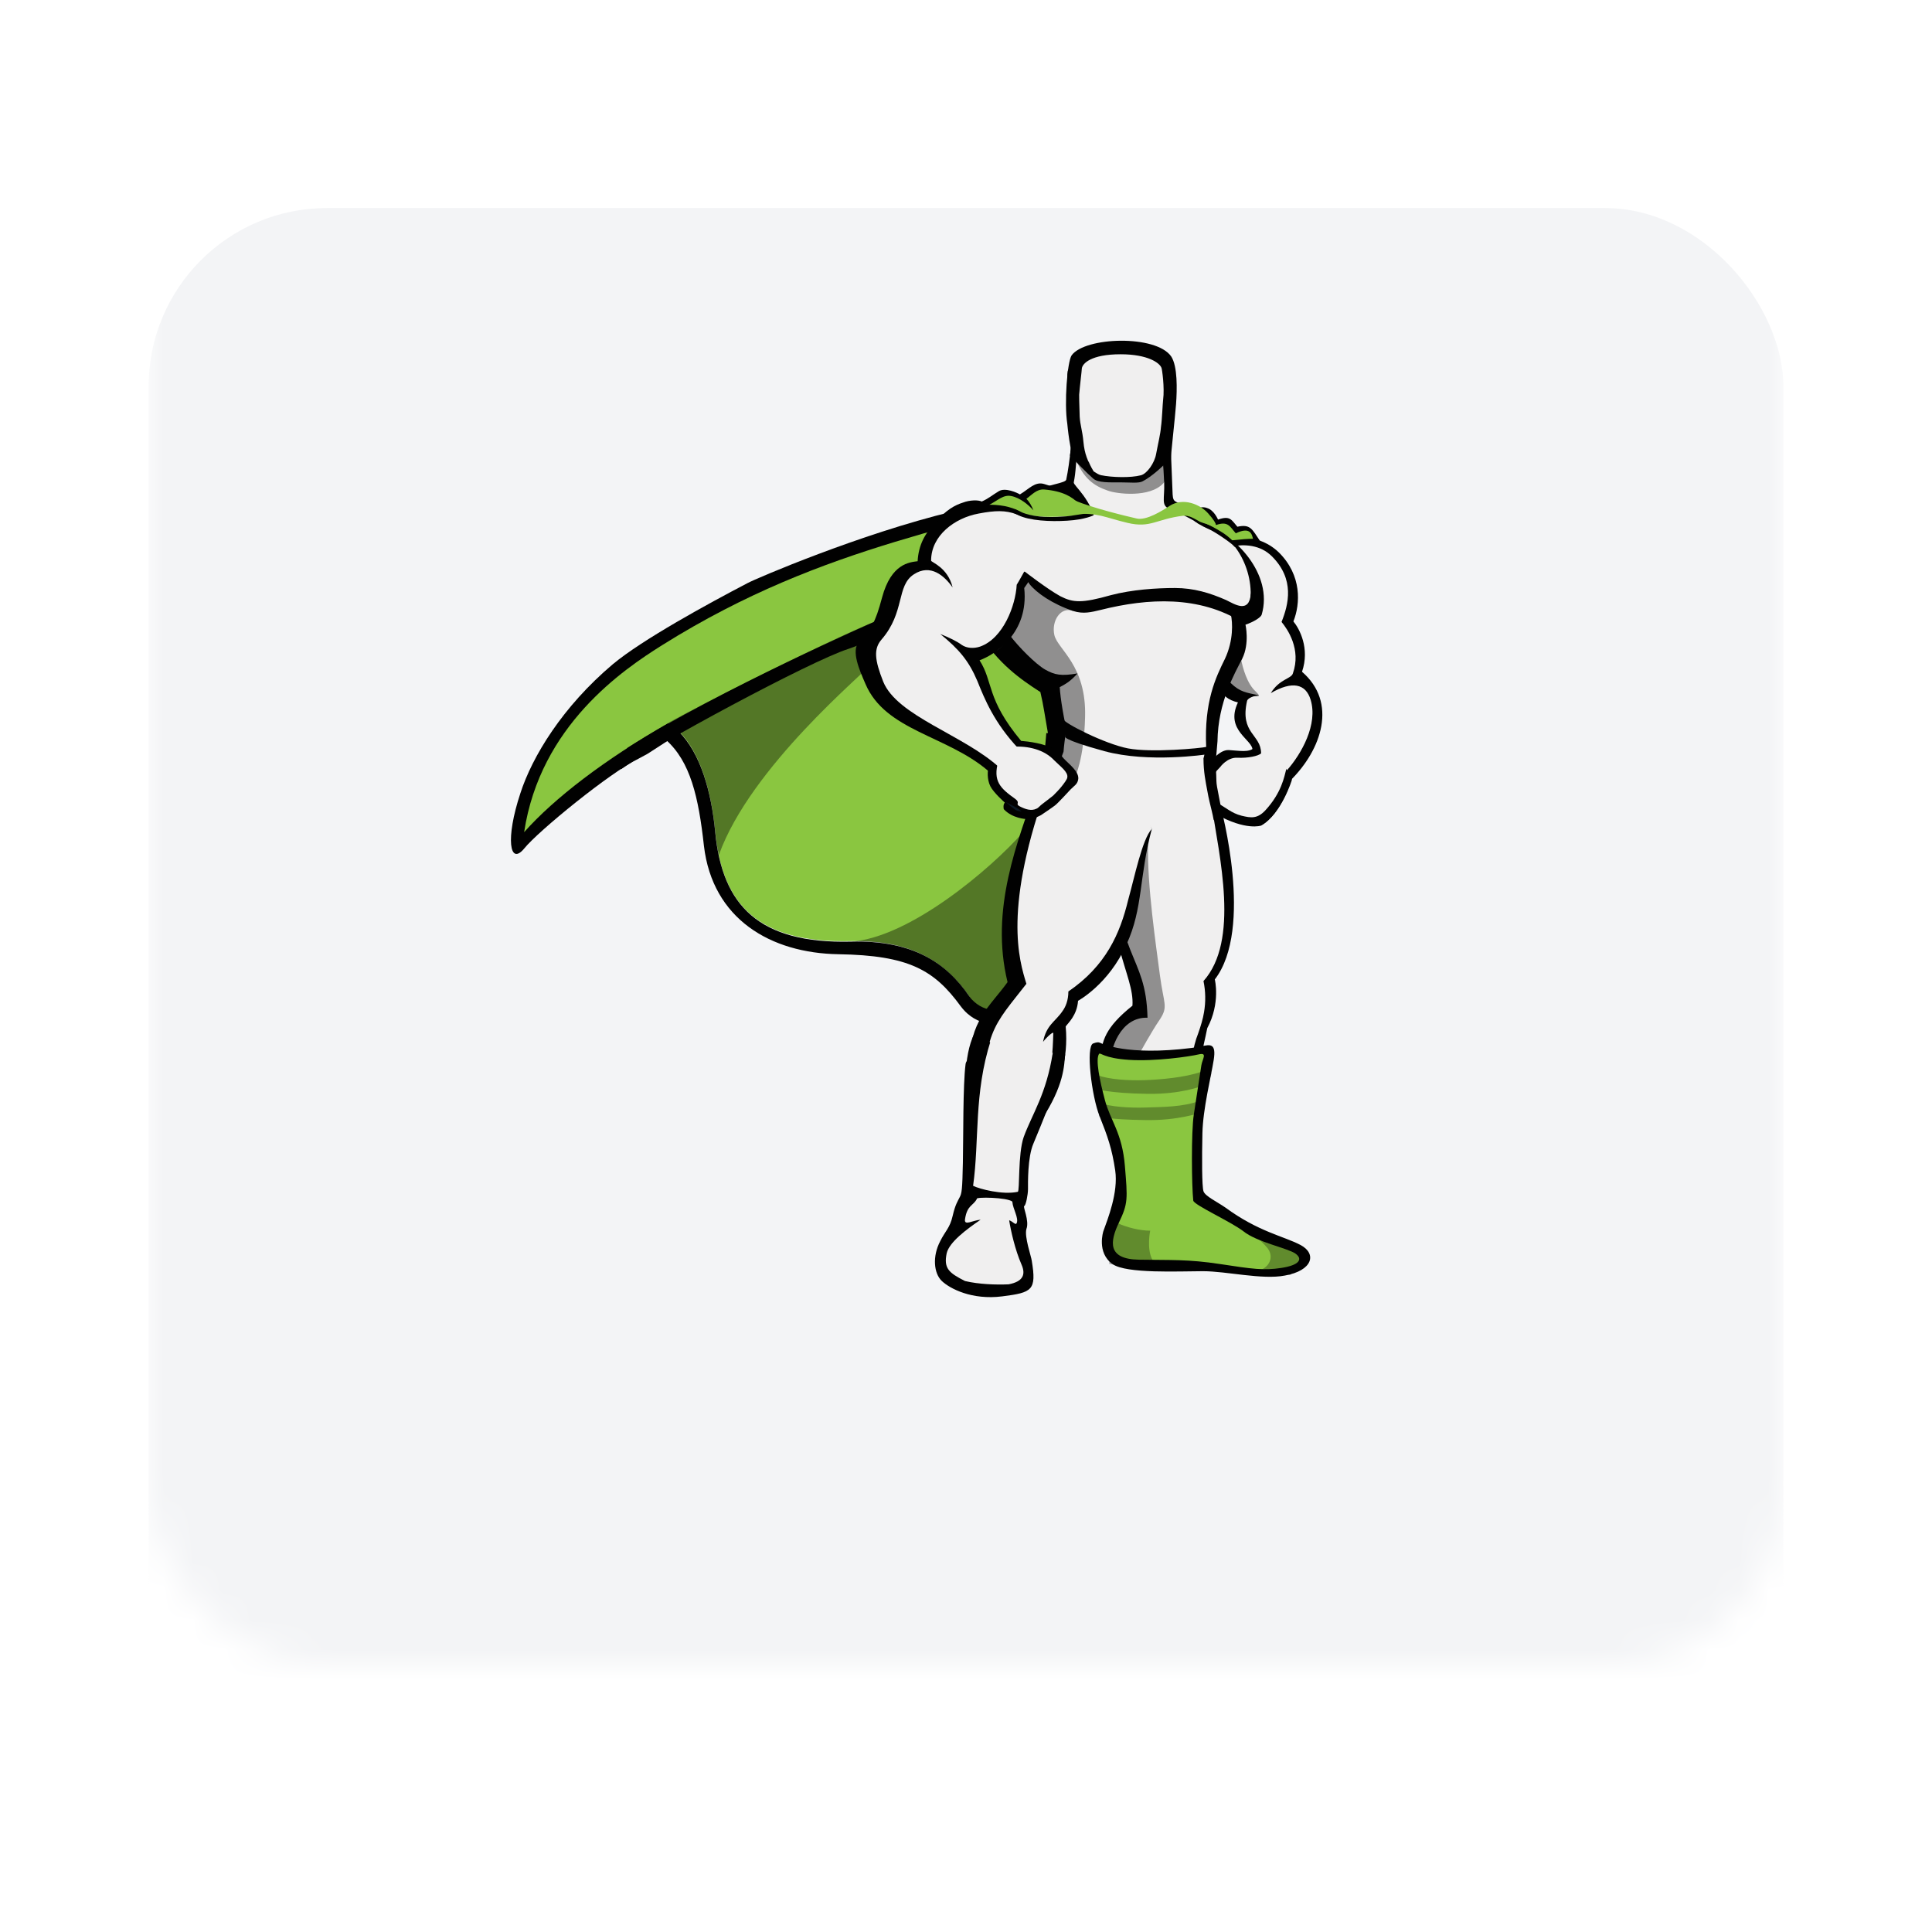<svg width="65" height="65" viewBox="0 0 65 65" fill="none" xmlns="http://www.w3.org/2000/svg">
<mask id="mask0" mask-type="alpha" maskUnits="userSpaceOnUse" x="5" y="1" width="55" height="55">
<rect x="5" y="1" width="55" height="55" rx="6" fill="#F3F4F6"/>
</mask>
<g mask="url(#mask0)">
<g filter="url(#filter0_dd)">
<rect x="5" y="1" width="55" height="55" rx="6" fill="#F3F4F6"/>
</g>
<path d="M21.474 25.53C20.55 25.971 18.105 27.961 17.634 28.55C17.145 29.139 17 28.218 17.507 26.69C17.905 25.456 18.92 23.78 20.622 22.343C21.618 21.515 23.81 20.318 25.15 19.618C25.422 19.47 28.935 17.96 32.069 17.205C32.34 17.131 31.743 17.666 31.652 17.96C31.181 19.36 21.781 25.364 21.781 25.364L21.474 25.53ZM34.713 42.418C34.876 43.412 34.731 43.486 33.717 43.615C32.702 43.744 31.96 43.357 31.688 43.099C31.416 42.841 31.362 42.27 31.634 41.755C31.797 41.423 31.96 41.313 32.051 40.908C32.141 40.521 32.214 40.429 32.286 40.282C32.358 40.153 32.377 40.023 32.395 39.121C32.413 38.219 32.395 36.524 32.485 35.806C32.576 35.07 35.709 36.138 35.709 36.138C35.709 36.138 34.966 38.016 34.767 38.477C34.568 38.937 34.586 39.821 34.586 40.005C34.586 40.189 34.514 40.558 34.459 40.576C34.405 40.594 34.64 41.073 34.532 41.35C34.459 41.608 34.695 42.27 34.713 42.418V42.418ZM35.908 14.258C35.799 13.559 35.908 12.177 36.053 11.956C36.506 11.33 38.897 11.257 39.404 11.993C39.621 12.325 39.603 13.098 39.567 13.595C39.53 14.093 39.404 15.161 39.386 15.511C39.367 15.769 36.741 16.174 36.162 15.474C35.999 15.29 35.908 14.258 35.908 14.258V14.258ZM41.233 40.631C42.338 41.442 43.189 41.589 43.75 41.884C44.312 42.178 44.167 42.749 43.225 42.915C42.464 43.062 41.269 42.768 40.472 42.768C39.675 42.768 37.9 42.86 37.429 42.528C36.886 42.142 37.121 41.423 37.121 41.423C37.266 41.018 37.629 40.116 37.52 39.379C37.411 38.642 37.266 38.237 36.995 37.556C36.723 36.874 36.524 35.199 36.778 35.106C37.031 35.014 36.959 35.106 37.285 35.18C37.611 35.254 37.973 35.364 38.679 35.364C39.386 35.364 40.164 35.254 40.436 35.198C40.708 35.143 40.925 35.088 40.834 35.659C40.744 36.23 40.472 37.298 40.454 38.127C40.436 38.955 40.436 39.913 40.49 40.079C40.544 40.245 40.943 40.429 41.233 40.631V40.631Z" fill="#010101"/>
<path d="M37.357 16.1C35.365 17.85 31.507 18.328 25.784 20.575C24.317 21.146 20.405 22.859 19.463 24.645C22.633 22.785 23.81 25.345 24.063 27.979C24.299 30.447 25.512 31.736 28.627 31.662C31.833 31.589 32.811 33.486 33.699 35.714C35.419 27.187 38.172 25.529 39.947 24.075C43.714 20.962 39.078 15.474 37.357 16.1Z" fill="#8AC640"/>
<path d="M37.357 16.1C32.576 17.794 27.849 18.218 22.288 21.699C20.966 22.528 18.177 24.406 17.634 27.997C19.662 25.714 24.353 22.841 30.094 21.017C32.992 20.096 35.111 19.489 37.683 18.476C37.502 17.297 37.502 16.837 37.357 16.1V16.1Z" fill="#8AC640"/>
<path d="M43.461 26.192C43.461 26.192 43.116 27.39 42.428 27.776C42.428 27.776 41.921 27.96 40.907 27.39C40.617 27.224 40.4 26.653 40.418 26.469C40.436 26.027 40.708 25.824 40.708 25.824C40.708 25.824 40.998 25.327 41.342 25.345C41.686 25.364 42.265 25.419 42.446 25.253C42.609 25.069 43.497 25.585 43.461 26.192V26.192ZM36.071 14.608C36.071 14.608 35.999 15.547 35.872 16.137C35.854 16.247 35.31 16.302 34.912 16.468C35.673 18.678 40.255 18.66 40.852 17.573C40.563 17.371 39.983 17.058 39.712 16.947C39.44 16.837 39.458 16.855 39.44 16.339C39.422 15.824 39.386 14.866 39.349 14.608C39.313 14.35 36.506 14.35 36.071 14.608Z" fill="#010101"/>
<path d="M36.252 14.608C36.252 14.608 36.252 15.142 36.198 15.658C36.18 15.897 36.162 16.044 36.126 16.229C36.107 16.339 36.741 16.781 36.922 17.757C37.792 19.728 39.802 18.752 40.635 17.812C40.346 17.61 39.875 17.334 39.331 17.113C39.059 17.002 39.186 16.763 39.168 16.247C39.15 15.731 39.078 14.976 39.041 14.7C39.005 14.424 36.687 14.35 36.252 14.608V14.608Z" fill="#F0EFEF"/>
<path d="M36.071 14.608C36.071 14.608 36.053 14.94 35.999 15.326C36.234 15.566 36.542 15.897 36.778 16.1C36.941 16.247 37.339 16.229 37.701 16.229C38.027 16.229 38.317 16.266 38.444 16.192C38.734 16.045 39.15 15.677 39.386 15.4C39.367 15.069 39.349 14.756 39.331 14.608C39.313 14.35 36.506 14.35 36.071 14.608V14.608Z" fill="#010101"/>
<path d="M37.719 16.008C37.502 16.008 37.248 15.99 37.049 15.953C36.959 15.935 36.868 15.879 36.795 15.842C36.669 15.75 36.542 15.64 36.397 15.529C36.107 15.308 36.089 15.179 36.089 15.124C36.216 13.964 36.053 12.988 36.053 12.988C36.053 12.988 35.926 12.491 36.614 12.362C37.303 12.233 37.719 12.214 37.719 12.214C37.719 12.214 38.154 12.214 38.824 12.362C39.512 12.491 39.385 12.988 39.385 12.988C39.385 12.988 39.222 13.964 39.349 15.124C39.349 15.179 39.331 15.308 39.041 15.529C38.788 15.713 38.589 15.916 38.389 15.953C38.19 15.99 37.937 16.008 37.719 16.008V16.008Z" fill="#010101"/>
<path d="M37.719 11.735C36.524 11.735 36.288 12.067 35.944 12.435C35.872 12.527 35.926 13.08 36.053 14.258H36.216C36.216 14.258 36.107 13.927 36.125 13.54C36.144 13.153 36.216 13.172 36.162 13.08C36.089 12.969 35.944 12.785 36.27 12.601C36.596 12.417 37.103 12.748 37.719 12.767C38.335 12.748 38.86 12.417 39.186 12.601C39.512 12.785 39.367 12.969 39.295 13.08C39.222 13.19 39.313 13.153 39.331 13.54C39.349 13.927 39.241 14.258 39.241 14.258H39.404C39.512 13.08 39.585 12.564 39.53 12.472C39.222 12.067 38.915 11.754 37.719 11.735V11.735ZM43.461 26.248C43.461 26.248 43.116 27.371 42.446 27.758C42.301 27.684 42.319 27.574 42.193 27.408C42.156 27.353 42.03 27.316 41.975 27.261C41.921 27.206 41.939 27.113 41.849 27.04C41.776 26.966 41.722 27.021 41.649 26.966C41.577 26.892 41.559 26.8 41.505 26.745C41.468 26.708 41.323 26.69 41.287 26.653C41.197 26.561 40.4 26.395 40.436 26.211C40.508 25.935 40.653 25.732 40.653 25.732C40.653 25.732 40.997 25.216 41.341 25.235C41.685 25.253 42.012 25.327 42.193 25.161C42.392 24.977 43.515 25.658 43.461 26.248Z" fill="#010101"/>
<path d="M41.106 18.107C41.106 18.107 42.247 17.831 43.026 18.586C43.805 19.36 43.75 20.317 43.515 20.907C43.714 21.146 44.076 21.809 43.805 22.601C45 23.632 44.475 25.216 43.406 26.266C43.406 26.266 43.153 25.308 42.139 25.253C42.175 24.885 41.197 24.59 41.649 23.632C40.961 23.467 40.979 22.988 40.871 22.399C40.78 21.809 41.106 18.107 41.106 18.107V18.107Z" fill="#010101"/>
<path d="M40.69 18.623C40.69 18.623 42.012 17.942 42.79 18.715C43.569 19.489 43.352 20.336 43.116 20.925C43.316 21.165 43.786 21.846 43.497 22.657C43.442 22.841 43.044 22.841 42.754 23.32C43.478 22.896 43.931 23.006 44.094 23.54C44.348 24.369 43.786 25.364 43.297 25.916C43.297 25.898 43.279 25.879 43.279 25.861C43.207 26.137 43.116 26.671 42.573 27.261C42.301 27.555 42.084 27.518 41.776 27.445C41.414 27.353 41.287 27.187 40.78 26.911C40.49 26.745 40.653 26.542 40.653 26.377C40.653 26.34 40.689 26.285 40.744 26.211C40.78 26.119 40.889 25.971 41.052 25.806C41.052 25.806 41.287 25.474 41.631 25.493C41.975 25.511 42.338 25.437 42.428 25.345C42.428 24.701 41.704 24.682 41.957 23.577C41.975 23.522 42.066 23.43 42.356 23.393C41.921 23.301 41.722 23.282 41.414 22.988C41.197 22.785 41.034 22.527 40.979 22.196C40.871 21.625 40.69 18.623 40.69 18.623V18.623Z" fill="#F0EFEF"/>
<path d="M36.868 17.463C36.759 17.316 36.198 16.579 35.129 16.284C34.821 16.192 34.622 16.45 34.314 16.634C34.224 16.579 33.825 16.395 33.608 16.523C33.391 16.652 33.246 16.781 33.029 16.873C32.92 16.818 32.63 16.818 32.395 16.91C32.159 16.984 31.797 17.15 31.453 17.628C31.235 18.421 35.292 17.831 35.292 17.831L36.868 17.463Z" fill="#010101"/>
<path d="M36.904 17.463C36.325 17.26 36.415 16.579 35.129 16.468C34.876 16.45 34.713 16.652 34.532 16.781C34.622 16.873 34.713 17.021 34.767 17.168C34.604 16.984 34.314 16.744 34.024 16.689C33.753 16.634 33.572 16.837 33.282 16.984C33.336 17.039 33.391 17.131 33.463 17.242C33.209 17.076 33.028 17.021 32.684 17.15C32.449 17.223 31.996 17.426 31.652 17.923C31.434 18.715 35.31 17.831 35.31 17.831L36.904 17.463Z" fill="#8AC640"/>
<path d="M40.309 17.758C40.309 17.758 40.309 17.555 40.291 17.371C40.291 17.334 40.146 17.242 40.146 17.205L40.11 17.168C40.11 17.168 40.4 17.002 40.617 17.095C40.852 17.168 40.979 17.481 40.979 17.481C41.396 17.334 41.432 17.5 41.631 17.721C42.066 17.628 42.12 17.794 42.392 18.2C42.392 18.2 42.066 18.144 41.432 18.255C40.816 18.347 40.309 17.739 40.309 17.758V17.758Z" fill="#010101"/>
<path d="M40.237 17.666C40.237 17.666 40.345 17.573 40.309 17.555C40.508 17.444 40.78 17.316 40.907 17.666C41.323 17.518 41.378 17.721 41.577 17.942C42.084 17.702 42.12 17.997 42.156 18.126C41.993 18.126 41.758 18.144 41.432 18.181C40.816 18.273 40.219 17.647 40.237 17.666Z" fill="#8AC640"/>
<path d="M34.079 17.205C34.079 17.205 35.111 17.573 35.981 17.518C36.85 17.445 38.335 17.371 39.132 17.85C39.132 17.85 39.947 17.555 40.708 17.758C41.468 17.96 42.863 19.286 42.446 20.686C42.41 20.778 42.175 20.925 41.903 21.017C41.903 21.017 42.048 21.643 41.794 22.159C41.541 22.656 40.979 23.614 40.961 24.94C40.943 25.161 40.907 25.622 40.871 25.843C39.458 25.787 37.285 25.253 35.148 25.29C35.166 25.051 35.184 24.903 35.202 24.664H35.256C35.148 24.056 35.111 23.743 35.002 23.283C34.314 22.841 33.59 22.325 32.974 21.349C32.376 20.373 34.079 17.205 34.079 17.205V17.205ZM41.07 27.15C41.07 27.15 42.193 31.239 40.871 32.952C40.871 32.952 41.07 33.743 40.617 34.591C40.545 34.959 40.454 35.29 40.4 35.659C40.164 37.187 39.766 37.832 39.657 40.281L38.57 40.263C38.57 40.263 38.444 38.495 38.063 37.556C37.846 37.022 36.995 36.303 37.031 35.585C37.067 35.033 37.176 34.572 38.1 33.835C38.172 32.767 37.122 31.754 37.285 27.776L41.07 27.15Z" fill="#010101"/>
<path d="M40.744 26.984C41.034 28.863 41.704 31.644 40.49 33.007C40.562 33.352 40.568 33.708 40.508 34.056C40.472 34.277 40.4 34.517 40.309 34.775C40.128 35.217 40.056 35.861 40.001 36.248C39.766 37.776 39.766 37.85 39.657 40.3L38.57 40.281C38.57 40.281 38.444 38.513 38.063 37.574C37.846 37.04 37.393 36.58 37.357 35.861C37.321 35.309 37.701 34.204 38.607 34.241C38.553 32.012 37.538 32.454 37.267 27.813L40.744 26.984ZM34.079 17.205C34.079 17.205 34.477 17.334 34.912 17.371C35.347 17.408 35.818 17.371 36.234 17.352C37.103 17.279 38.335 17.187 39.15 17.666C39.15 17.666 39.603 17.518 40.092 17.555C40.309 17.573 40.527 17.758 40.78 17.831C41.577 18.034 42.338 19.378 41.993 20.594C41.957 20.686 41.704 20.594 41.414 20.686C41.468 20.944 41.505 21.533 41.215 22.159C40.907 22.785 40.508 23.596 40.581 25.143C38.679 25.051 37.828 24.922 35.944 24.83C35.781 24.148 35.672 23.467 35.654 23.117C35.908 22.988 36.053 22.878 36.252 22.657C35.709 22.749 35.492 22.712 35.165 22.528C34.84 22.343 34.26 21.754 33.97 21.367C33.934 21.331 33.735 21.938 33.282 21.957C33.119 21.717 33.807 21.036 33.68 20.778C33.228 19.839 34.079 17.205 34.079 17.205V17.205Z" fill="#F0EFEF"/>
<path d="M40.889 25.456C40.889 25.456 40.925 26.119 40.925 26.284C40.925 26.469 41.07 27.021 41.088 27.279C40.889 27.629 40.019 28.421 38.444 28.715C36.886 29.047 34.821 26.561 34.821 26.561C34.876 26.321 35.057 25.621 35.184 25.253C35.202 25.216 35.238 25.124 35.238 25.087C35.401 24.848 40.889 25.456 40.889 25.456V25.456Z" fill="#010101"/>
<path d="M40.49 25.511C40.49 25.971 40.563 26.303 40.617 26.598C40.708 27.132 40.852 27.482 40.852 27.831C40.852 28.9 39.476 28.715 38.317 28.752C36.759 29.084 35.437 26.598 35.437 26.598C35.546 26.174 35.618 25.695 35.781 25.29C35.799 25.069 35.836 24.793 35.854 24.664C38.063 24.664 39.621 24.793 40.526 24.885C40.563 25.087 40.526 25.437 40.49 25.511Z" fill="#F0EFEF"/>
<path d="M38.752 27.887C38.752 27.887 37.792 25.713 34.912 26.358C34.224 28.329 33.3 30.594 33.898 33.043C33.3 33.872 32.612 34.333 32.612 35.861C32.612 37.39 32.684 37.648 32.684 37.648L34.803 37.758C34.803 37.758 35.492 36.856 35.763 35.88C35.836 35.603 35.908 35.106 35.854 34.535C35.926 34.425 36.234 34.167 36.27 33.67C36.27 33.67 37.303 33.117 37.9 31.773C38.462 30.557 38.317 29.507 38.752 27.887Z" fill="#010101"/>
<path d="M38.752 27.887C38.697 27.684 37.973 25.695 35.292 26.285C33.717 30.557 34.296 32.325 34.532 33.099C33.463 34.48 32.974 34.775 33.191 37.574H34.604C35.256 36.524 35.401 36.137 35.437 34.756C35.437 34.701 35.238 34.867 35.093 35.051C35.202 34.48 35.51 34.37 35.745 34.02C35.854 33.872 35.944 33.651 35.944 33.357C37.212 32.491 37.683 31.404 37.955 30.281C38.172 29.508 38.426 28.237 38.752 27.887V27.887Z" fill="#F0EFEF"/>
<path d="M34.278 24.922C34.278 24.922 34.767 24.94 35.202 25.087C35.618 25.235 35.618 25.327 35.781 25.511C35.944 25.695 36.343 25.971 36.27 26.248C36.234 26.395 36.144 26.432 36.017 26.561C35.963 26.616 35.564 27.058 35.474 27.113C35.419 27.15 35.347 27.205 35.292 27.242L35.021 27.426C34.84 27.518 34.713 27.574 34.514 27.555C34.514 27.555 34.061 27.537 33.771 27.224C33.771 27.224 33.735 27.076 33.807 27.003C33.807 27.003 33.427 26.671 33.318 26.45C33.209 26.229 33.209 25.916 33.282 25.75C33.318 25.585 34.025 25.124 34.278 24.922V24.922ZM34.731 42.841L34.677 43.302C34.677 43.302 34.514 43.504 33.3 43.486C32.069 43.467 31.743 43.081 31.634 42.878L31.562 42.399C31.562 42.399 31.797 42.049 31.851 42.049C32.25 42.086 33.608 42.639 34.55 42.786C34.64 42.786 34.658 42.823 34.731 42.841ZM37.357 41.902C37.357 42.104 37.339 42.104 37.339 42.307C37.556 42.473 38.1 42.565 39.132 42.546C40.635 42.51 42.03 43.007 43.732 42.712L43.75 42.381L43.587 42.362L37.556 41.865L37.357 41.902Z" fill="#010101"/>
<path d="M38.679 42.547H39.132C40.11 42.51 41.034 42.731 42.03 42.786C42.555 42.768 43.207 42.639 43.153 42.252L38.009 41.81C37.701 42.16 37.937 42.455 38.679 42.547V42.547ZM32.775 34.793C32.938 34.904 34.043 35.567 35.836 35.475C35.799 35.825 35.818 36.506 35.021 37.703C34.622 38.292 34.278 39.324 34.206 40.631C34.224 40.926 34.387 41.184 34.169 41.571C34.242 41.81 34.532 42.289 34.676 42.584C34.821 42.878 34.894 43.21 33.934 43.228C32.956 43.246 31.38 43.136 31.598 42.363C31.706 41.957 32.014 41.534 32.05 41.368C32.087 41.202 32.087 40.705 32.395 40.373C32.666 39.453 32.576 38.569 32.521 37.74C32.431 36.874 32.413 35.493 32.775 34.793V34.793ZM34.459 19.783C35.745 18.034 34.658 16.634 32.594 17.058C31.761 17.224 30.928 17.813 30.873 18.881C30.602 18.918 29.986 18.955 29.678 20.096C29.442 20.98 29.316 21.146 28.899 21.588C28.627 21.901 28.917 22.546 29.116 23.006C29.787 24.59 31.851 24.738 33.246 25.935C33.717 25.806 34.206 25.272 34.351 24.922C33.173 23.504 33.427 22.951 32.956 22.215C33.463 22.03 34.622 21.312 34.459 19.783Z" fill="#010101"/>
<path d="M34.206 19.673C34.278 19.562 34.405 19.323 34.459 19.231C34.477 19.212 34.676 19.562 34.695 19.544C35.184 18.733 35.31 17.555 34.749 17.444C34.622 17.426 34.387 17.371 34.188 17.297C33.825 17.168 33.499 17.168 32.92 17.279C32.123 17.426 31.326 18.015 31.326 18.862C31.326 18.918 31.887 19.083 32.05 19.765C31.779 19.378 31.308 18.954 30.746 19.323C30.149 19.709 30.456 20.593 29.66 21.514C29.388 21.827 29.424 22.196 29.714 22.932C30.185 24.093 32.413 24.719 33.626 25.824C33.916 25.695 34.115 25.4 34.26 25.179C33.445 24.314 33.119 23.503 32.883 22.914C32.594 22.233 32.268 21.846 31.634 21.33C31.96 21.459 32.213 21.588 32.358 21.698C32.521 21.809 32.757 21.827 32.974 21.754C33.753 21.478 34.169 20.372 34.206 19.673Z" fill="#F0EFEF"/>
<path d="M42.084 19.967C42.03 20.667 41.523 20.317 41.251 20.188C40.708 19.949 40.164 19.783 39.53 19.783C38.897 19.783 38.081 19.838 37.375 20.023C36.397 20.299 36.107 20.28 35.673 20.059C35.238 19.82 34.477 19.231 34.477 19.231C34.477 19.231 34.459 19.415 34.64 19.654C34.876 19.949 35.401 20.317 36.107 20.557C36.452 20.667 36.723 20.593 37.031 20.52C38.643 20.115 40.346 20.041 41.776 20.925C41.849 20.962 42.102 20.851 42.211 20.686C42.356 20.446 42.084 19.967 42.084 19.967V19.967Z" fill="#010101"/>
<path d="M33.843 26.984C33.988 27.076 34.169 27.132 34.369 27.297C34.369 27.297 34.206 27.297 34.133 27.224C34.043 27.169 33.861 27.003 33.843 26.984V26.984Z" fill="#0A1825"/>
<path d="M39.078 12.38C39.023 12.214 38.625 11.919 37.701 11.919C36.705 11.919 36.415 12.232 36.397 12.398C36.397 12.453 36.325 13.043 36.307 13.282C36.307 13.282 36.307 13.577 36.325 14.019C36.343 14.313 36.415 14.479 36.451 14.866C36.488 15.271 36.596 15.529 36.795 15.86C36.886 15.915 36.959 15.971 37.049 15.989C37.411 16.063 38.045 16.081 38.389 15.989C38.589 15.934 38.842 15.584 38.897 15.271C38.969 14.884 39.041 14.608 39.059 14.369C39.096 14.129 39.114 13.595 39.132 13.448C39.186 13.043 39.096 12.416 39.078 12.38V12.38Z" fill="#F0EFEF"/>
<path d="M37.176 35.143C37.176 35.143 38.136 35.567 40.508 35.198C40.508 35.198 39.838 38.624 40.146 40.337C40.146 40.337 40.454 40.779 42.736 41.626C42.736 41.626 43.75 41.884 43.714 42.399C43.714 42.399 43.75 42.51 42.519 42.473C41.287 42.436 40.128 42.215 39.313 42.215C38.498 42.215 37.629 42.252 37.484 42.013C37.321 41.792 37.52 41.221 37.756 40.889C38.009 40.539 37.937 40.281 37.919 39.655C37.864 38.016 36.633 36.322 37.176 35.143V35.143Z" fill="#010101"/>
<path d="M36.977 35.456C36.85 35.64 36.995 36.34 37.176 37.021C37.357 37.703 37.755 38.108 37.846 39.231C37.937 40.336 37.955 40.484 37.647 41.128C37.339 41.773 37.248 42.362 38.317 42.381C39.385 42.399 39.965 42.362 41.052 42.528C42.138 42.694 42.519 42.749 43.116 42.657C43.714 42.565 43.841 42.362 43.587 42.178C43.334 41.994 42.283 41.791 41.83 41.423C41.396 41.092 40.164 40.539 40.146 40.392C40.092 39.894 40.074 38.09 40.164 37.5C40.255 36.911 40.382 36.064 40.418 35.843C40.454 35.622 40.635 35.401 40.327 35.474C40.019 35.548 38.86 35.714 37.991 35.658C37.122 35.603 37.031 35.401 36.977 35.456V35.456Z" fill="#8AC640"/>
<path opacity="0.3" d="M37.593 41.147C37.9 41.294 38.353 41.405 38.697 41.405C38.697 41.405 38.57 42.013 38.77 42.381C38.969 42.749 37.321 42.528 37.321 42.528L37.248 41.221L37.593 41.147ZM42.392 42.731C42.682 42.639 42.881 42.307 42.646 41.994C42.392 41.681 42.175 41.626 42.501 41.608C42.827 41.589 44.022 42.326 44.022 42.326L43.406 42.897L42.392 42.731ZM36.922 36.174C37.339 36.322 37.973 36.359 38.516 36.34C39.059 36.322 39.874 36.248 40.4 36.064C40.925 35.88 40.708 36.266 40.708 36.266L40.418 36.543C40.418 36.543 39.73 36.819 38.607 36.801C37.285 36.782 36.886 36.635 36.886 36.635L36.922 36.174ZM36.959 37.095C37.375 37.243 38.009 37.279 38.552 37.261C39.096 37.243 39.82 37.243 40.345 37.04C40.563 36.966 40.436 37.279 40.436 37.279L40.345 37.445C40.345 37.445 39.639 37.703 38.534 37.684C37.212 37.666 36.977 37.556 36.977 37.556L36.959 37.095Z" fill="#010101"/>
<path d="M35.763 24.185C35.763 24.314 37.176 25.032 37.955 25.18C38.733 25.327 40.364 25.18 40.617 25.124L40.581 25.382C40.581 25.382 38.643 25.677 37.158 25.272C35.673 24.866 35.836 24.774 35.836 24.774L35.763 24.185Z" fill="#010101"/>
<path d="M32.739 39.895C32.956 40.005 33.735 40.208 34.242 40.097C34.314 40.079 34.242 38.826 34.441 38.255C34.731 37.464 35.202 36.819 35.419 35.419C34.658 35.346 33.789 35.143 33.336 34.996C32.757 36.8 32.956 38.347 32.739 39.895V39.895ZM33.952 41.055C34.079 41.092 34.169 41.239 34.206 41.147C34.278 40.981 34.079 40.668 34.061 40.447V40.429C33.898 40.281 32.793 40.263 32.865 40.337C32.739 40.576 32.539 40.539 32.467 41.018C32.431 41.257 32.721 41.055 32.992 41.036C32.503 41.368 31.942 41.791 31.851 42.16C31.743 42.675 31.924 42.823 32.467 43.099C32.938 43.21 33.499 43.228 33.934 43.21C34.423 43.117 34.514 42.878 34.369 42.547C34.151 42.049 34.007 41.405 33.952 41.055V41.055Z" fill="#F0EFEF"/>
<path d="M34.151 17.131C34.749 17.481 35.582 17.389 35.89 17.37C35.962 17.37 36.687 17.242 36.723 17.26C36.795 17.278 36.795 17.334 36.795 17.334C36.795 17.334 36.524 17.481 35.908 17.518C35.329 17.555 34.64 17.518 34.26 17.334C33.807 17.131 34.151 17.131 34.151 17.131ZM40.309 17.481C40.418 17.555 41.124 17.831 41.432 18.162C41.704 18.457 41.559 18.439 41.505 18.365C41.432 18.273 40.871 17.886 40.653 17.794C40.436 17.702 40.164 17.536 40.164 17.5C40.164 17.463 40.309 17.481 40.309 17.481V17.481Z" fill="#010101"/>
<path d="M34.061 25.124C34.586 25.087 35.129 25.216 35.473 25.585C35.654 25.769 35.944 25.971 35.908 26.155C35.908 26.211 35.799 26.358 35.709 26.469C35.655 26.542 35.492 26.708 35.437 26.763C35.365 26.819 35.111 27.021 35.057 27.058C35.003 27.095 34.93 27.187 34.876 27.205C34.695 27.297 34.495 27.224 34.314 27.132C34.133 27.04 34.351 27.021 34.151 26.874C33.662 26.524 33.391 26.284 33.59 25.603C33.608 25.474 33.807 25.327 34.061 25.124V25.124Z" fill="#F0EFEF"/>
<path opacity="0.4" d="M29.442 20.907C27.812 21.57 23.665 23.669 22.488 24.314C23.466 24.94 23.919 26.45 24.063 27.979C24.081 28.126 24.1 28.255 24.118 28.402C24.136 28.531 24.154 28.623 24.172 28.679C24.172 28.697 24.172 28.734 24.19 28.752C25.259 25.787 29.08 22.656 29.225 22.417C29.297 22.306 29.134 21.828 29.388 21.367C29.714 20.778 30.348 20.52 29.442 20.907V20.907ZM33.318 34.812C34.151 33.117 34.169 31.496 34.151 29.599C34.151 28.808 34.713 27.684 34.423 27.997C33.336 29.231 30.602 31.552 28.627 31.68C31.398 31.588 32.485 33.007 33.318 34.812Z" fill="#010101"/>
<path d="M20.894 25.879C21.926 25.124 27.269 22.233 28.555 21.827C29.841 21.404 29.442 20.907 29.442 20.907C29.442 20.907 24.226 23.19 21.111 25.161" fill="#010101"/>
<path opacity="0.4" d="M36.107 20.557C35.691 20.391 35.365 20.888 35.473 21.367C35.582 21.846 36.56 22.38 36.506 24.13C36.47 25.566 36.162 26.156 36.162 26.156L35.473 25.272C35.473 25.272 35.365 23.283 35.129 22.988C34.894 22.693 34.151 22.159 33.861 21.883C33.572 21.607 34.188 21.238 34.151 20.723C34.115 20.225 34.459 19.231 34.459 19.231L36.107 20.557ZM38.625 28.402C38.589 29.784 38.897 31.828 39.023 32.804C39.15 33.78 39.313 33.854 39.023 34.296C38.733 34.719 38.353 35.419 38.353 35.419L37.103 35.309C37.103 35.309 38.1 34.02 38.154 33.78C38.208 33.541 37.647 31.718 37.647 31.718L38.625 28.402ZM36.216 15.511C36.47 16.081 36.778 16.339 37.267 16.505C37.556 16.616 38.697 16.763 39.15 16.247C39.349 16.008 39.222 15.363 39.222 15.363L38.19 16.21L36.795 15.953L36.633 15.529L36.216 15.511Z" fill="#010101"/>
<path d="M36.162 16.837C36.759 17.095 37.918 17.371 38.244 17.445C38.57 17.518 39.096 17.187 39.349 17.021C39.802 16.726 40.382 16.966 40.653 17.279C40.834 17.481 40.907 17.61 40.907 17.665C40.907 17.739 40.69 17.665 40.69 17.665C40.563 17.61 40.418 17.592 40.309 17.518C40.164 17.445 40.019 17.334 39.802 17.352C38.897 17.463 38.715 17.776 37.937 17.592C37.158 17.408 36.959 17.242 36.126 17.297" fill="#8AC640"/>
<path d="M33.354 34.038C33.318 34.001 33.391 33.964 33.354 33.964C33.119 33.964 32.793 33.78 32.612 33.522C31.833 32.38 30.692 31.625 28.627 31.68C25.53 31.754 24.299 30.465 24.063 27.997C23.936 26.653 23.574 25.345 22.832 24.608L22.397 24.885C23.23 25.621 23.502 26.819 23.683 28.458C23.973 30.925 25.929 32.067 28.211 32.104C30.583 32.141 31.434 32.638 32.322 33.854C32.612 34.24 32.938 34.369 33.191 34.425L33.354 34.038Z" fill="#010101"/>
<path opacity="0.4" d="M41.758 22.196C41.812 22.472 41.957 23.006 42.247 23.264C42.374 23.393 42.392 23.43 42.283 23.43C42.175 23.43 41.378 23.393 41.378 23.393L41.16 23.006L41.758 22.196Z" fill="#010101"/>
</g>
<defs>
<filter id="filter0_dd" x="0" y="0" width="65" height="65" filterUnits="userSpaceOnUse" color-interpolation-filters="sRGB">
<feFlood flood-opacity="0" result="BackgroundImageFix"/>
<feColorMatrix in="SourceAlpha" type="matrix" values="0 0 0 0 0 0 0 0 0 0 0 0 0 0 0 0 0 0 127 0" result="hardAlpha"/>
<feMorphology radius="1" operator="erode" in="SourceAlpha" result="effect1_dropShadow"/>
<feOffset dy="2"/>
<feGaussianBlur stdDeviation="2"/>
<feColorMatrix type="matrix" values="0 0 0 0 0 0 0 0 0 0 0 0 0 0 0 0 0 0 0.06 0"/>
<feBlend mode="normal" in2="BackgroundImageFix" result="effect1_dropShadow"/>
<feColorMatrix in="SourceAlpha" type="matrix" values="0 0 0 0 0 0 0 0 0 0 0 0 0 0 0 0 0 0 127 0" result="hardAlpha"/>
<feMorphology radius="1" operator="erode" in="SourceAlpha" result="effect2_dropShadow"/>
<feOffset dy="4"/>
<feGaussianBlur stdDeviation="3"/>
<feColorMatrix type="matrix" values="0 0 0 0 0 0 0 0 0 0 0 0 0 0 0 0 0 0 0.1 0"/>
<feBlend mode="normal" in2="effect1_dropShadow" result="effect2_dropShadow"/>
<feBlend mode="normal" in="SourceGraphic" in2="effect2_dropShadow" result="shape"/>
</filter>
</defs>
</svg>
